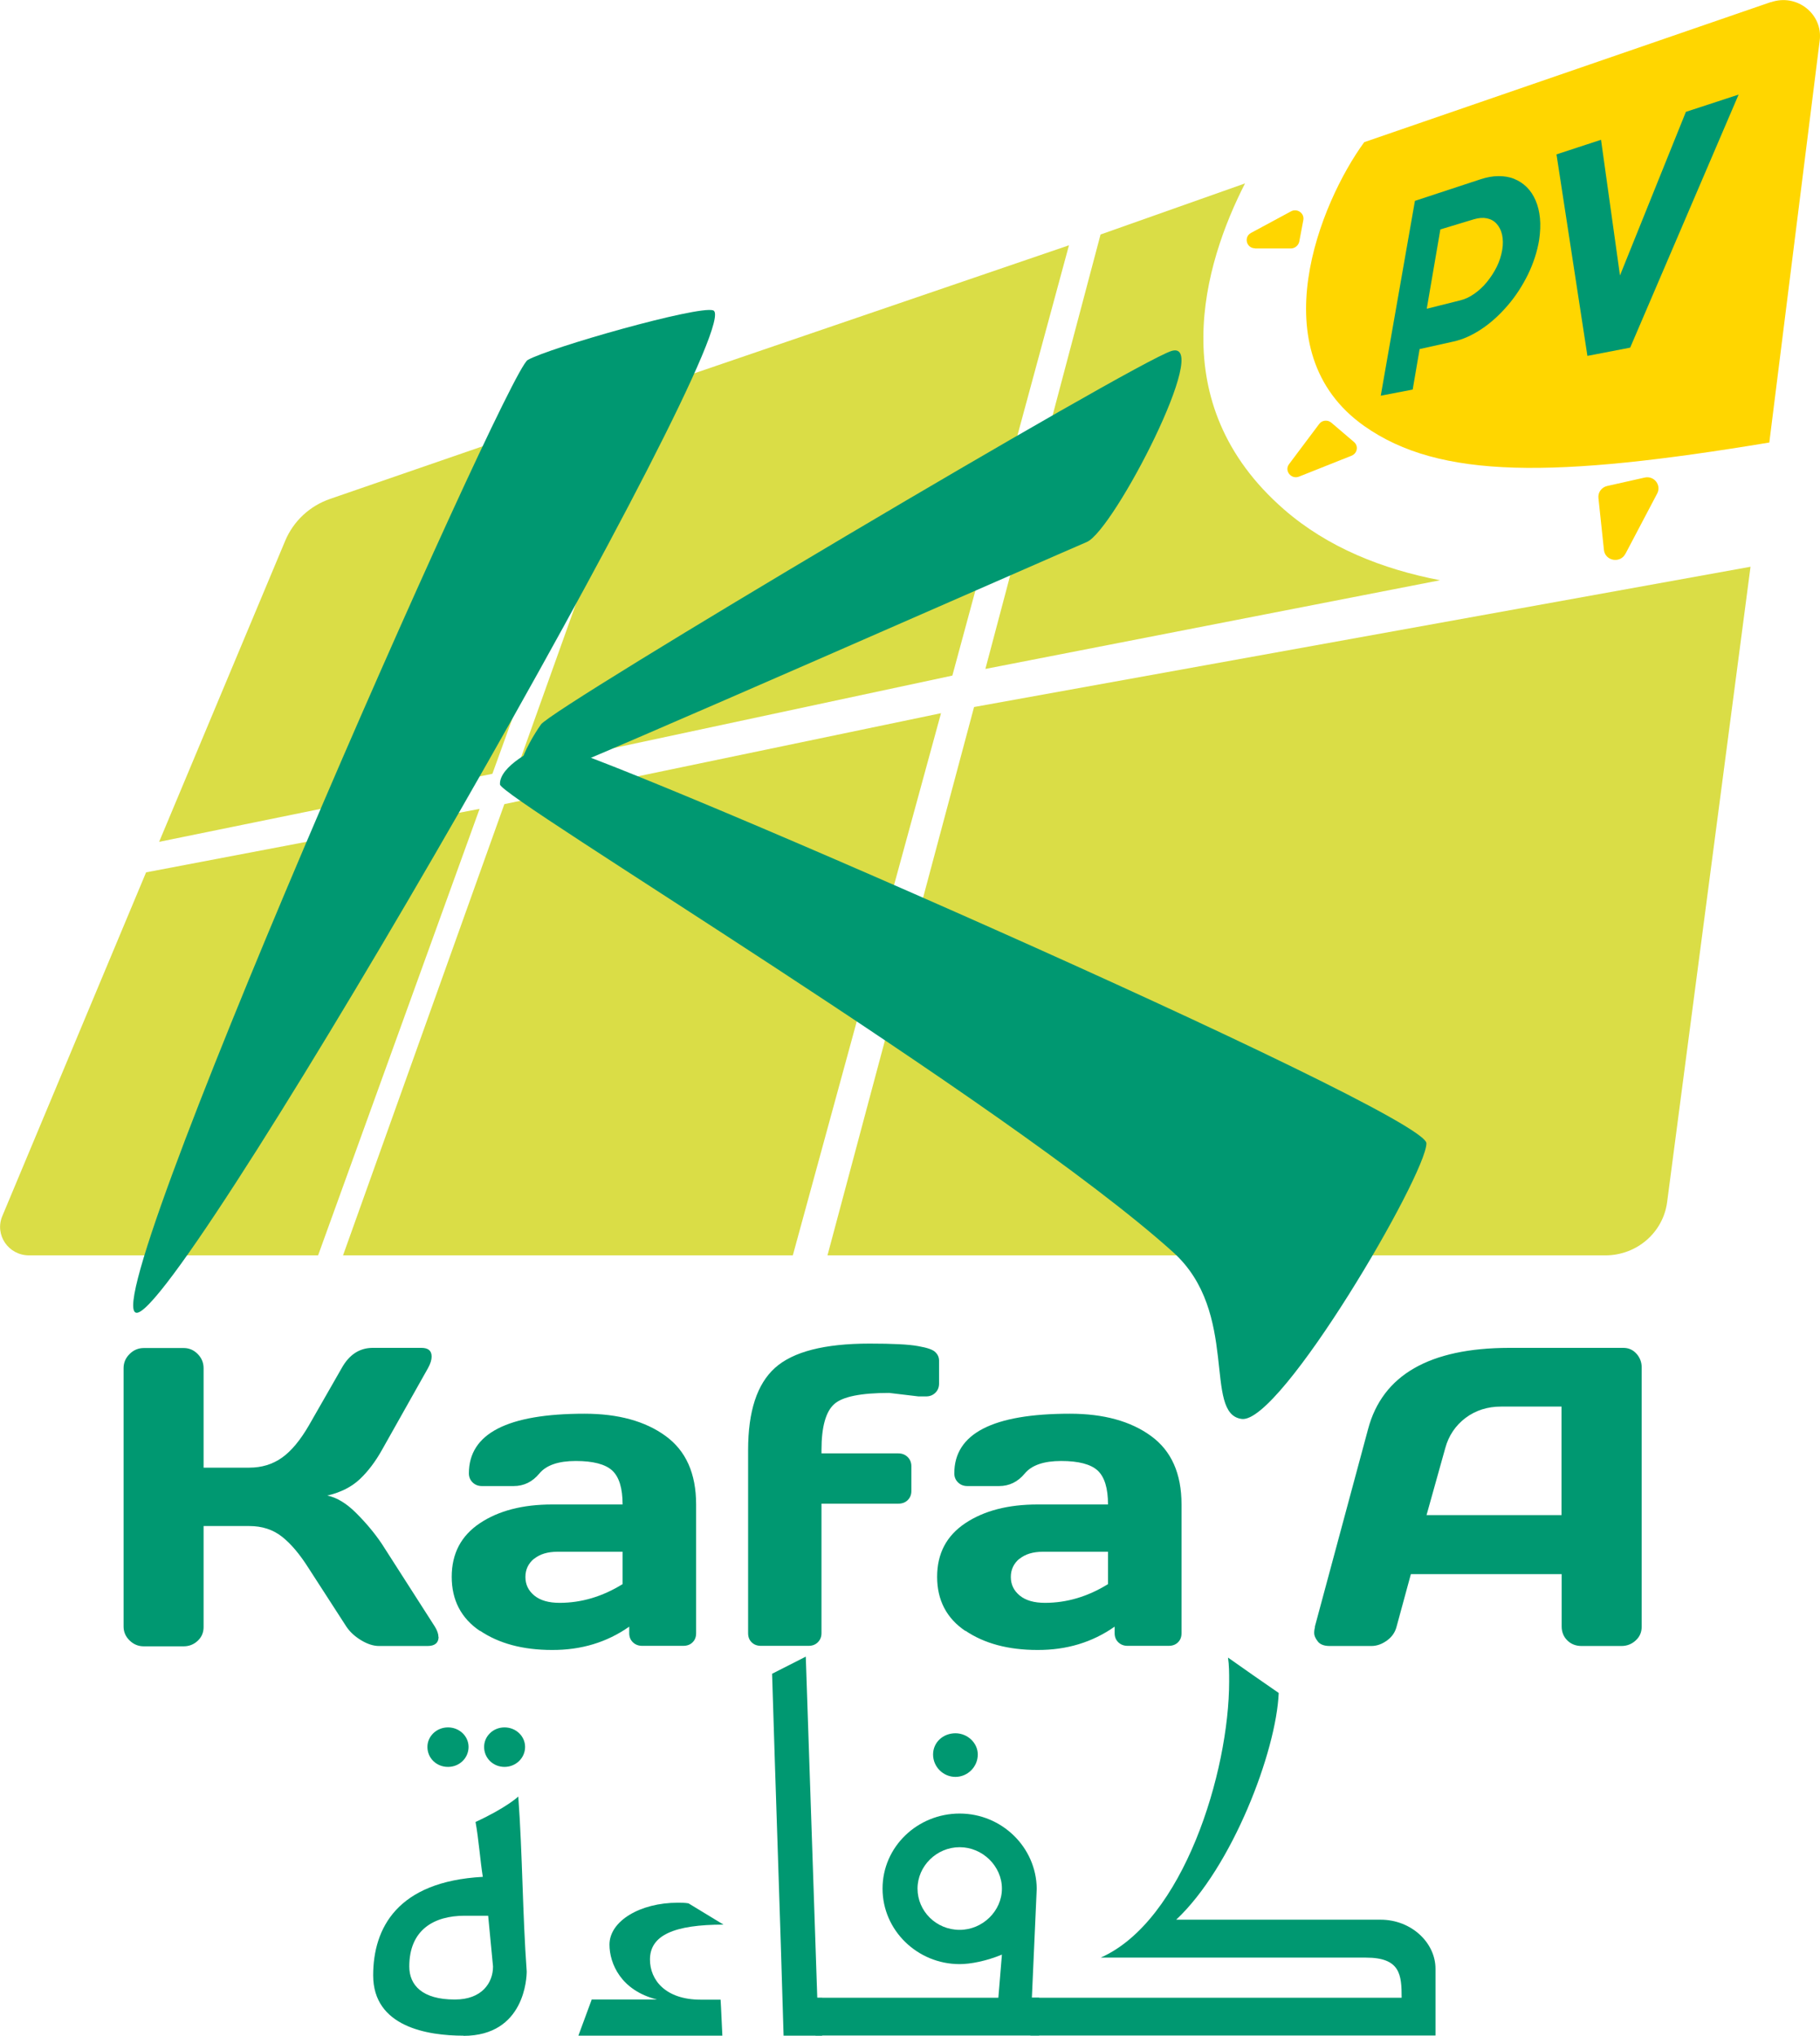 <svg width="203" height="227" viewBox="0 0 203 227" fill="none" xmlns="http://www.w3.org/2000/svg">
<g clip-path="url(#clip0_1_270)">
<path d="M57.665 85.722L106.224 75.336L119.231 27.353L72.876 43.188L57.665 85.722Z" fill="#DADD46"/>
<path d="M92.296 139.986H179.064C182.55 139.986 185.495 137.456 185.947 134.059L195.25 63.199L108.645 78.84L92.296 139.986Z" fill="#DADD46"/>
<path d="M38.262 139.986H88.43L104.959 79.53L56.255 89.668L38.262 139.986Z" fill="#DADD46"/>
<path d="M17.722 93.879L54.919 86.288L70.184 44.126L36.835 55.627C34.559 56.405 32.734 58.103 31.813 60.297L17.74 93.896L17.722 93.879Z" fill="#DADD46"/>
<path d="M3.234 139.986H35.48L53.491 90.198L16.295 97.276L0.253 135.616C-0.614 137.704 0.939 139.986 3.234 139.986Z" fill="#DADD46"/>
<path d="M138.868 20.453L122.754 26.15L109.909 74.593L160.619 64.703C154.187 63.465 148.099 61.058 143.222 56.812C129.582 44.94 134.315 29.37 138.868 20.453Z" fill="#DADD46"/>
<path d="M197.526 0.23L152.164 15.853C147.287 22.523 140.404 39.208 152.164 47.505C160.583 53.45 173.355 53.326 197.346 49.346L202.964 4.547C203.361 1.575 200.417 -0.761 197.526 0.248V0.23Z" fill="#FFD600"/>
<path d="M48.921 182.52C48.921 183.192 48.505 183.546 47.692 183.546H42.273C41.658 183.546 40.99 183.334 40.285 182.909C39.581 182.485 39.021 181.972 38.623 181.37L34.45 174.912C33.457 173.337 32.463 172.152 31.452 171.356C30.44 170.56 29.23 170.17 27.802 170.17H22.708V181.441C22.708 182.042 22.491 182.555 22.058 182.962C21.624 183.369 21.1 183.582 20.486 183.582H16.042C15.428 183.582 14.904 183.369 14.452 182.927C14.001 182.485 13.784 181.972 13.784 181.37V152.566C13.784 151.964 14.001 151.434 14.452 150.991C14.886 150.549 15.428 150.319 16.042 150.319H20.486C21.1 150.319 21.624 150.549 22.058 150.991C22.491 151.434 22.708 151.964 22.708 152.566V163.659H27.802C29.193 163.659 30.404 163.288 31.452 162.545C32.499 161.802 33.493 160.599 34.45 158.953L38.118 152.548C38.949 151.062 40.087 150.319 41.532 150.301H47.006C47.765 150.301 48.144 150.62 48.144 151.274C48.144 151.628 48.017 152.053 47.746 152.548L42.616 161.66C41.875 162.987 41.044 164.084 40.123 164.951C39.202 165.818 37.991 166.419 36.51 166.773C37.558 166.986 38.623 167.623 39.707 168.702C40.791 169.781 41.767 170.931 42.598 172.17L48.505 181.388C48.776 181.83 48.903 182.219 48.903 182.538L48.921 182.52Z" fill="#009871"/>
<path d="M53.527 181.865C51.432 180.45 50.384 178.433 50.384 175.832C50.384 173.231 51.432 171.25 53.527 169.852C55.623 168.454 58.315 167.764 61.602 167.764H69.443C69.443 165.959 69.063 164.703 68.287 163.978C67.51 163.27 66.155 162.916 64.222 162.916C62.289 162.916 60.934 163.376 60.157 164.314C59.38 165.252 58.423 165.712 57.285 165.712H53.762C53.328 165.712 52.985 165.57 52.714 165.305C52.443 165.039 52.299 164.703 52.299 164.296C52.299 159.855 56.598 157.644 65.197 157.644C68.955 157.644 71.972 158.475 74.23 160.121C76.506 161.766 77.644 164.314 77.644 167.764V182.113C77.644 182.538 77.518 182.874 77.247 183.139C76.976 183.405 76.633 183.529 76.199 183.529H71.629C71.195 183.529 70.852 183.387 70.581 183.122C70.31 182.856 70.183 182.52 70.183 182.113V181.388C67.69 183.139 64.818 184.006 61.566 183.989C58.315 183.989 55.641 183.263 53.545 181.848L53.527 181.865ZM59.561 173.815C58.929 174.346 58.603 175.018 58.603 175.85C58.603 176.681 58.929 177.371 59.597 177.92C60.266 178.468 61.205 178.734 62.415 178.734C64.836 178.734 67.184 178.044 69.443 176.646V173.037H62.18C61.078 173.037 60.211 173.302 59.561 173.833V173.815Z" fill="#009871"/>
<path d="M102.448 155.715L99.178 155.326C96.035 155.326 93.993 155.733 93.054 156.565C92.115 157.396 91.627 159.095 91.627 161.695V162.067H100.19C100.623 162.067 100.967 162.209 101.238 162.474C101.509 162.739 101.653 163.093 101.653 163.5V166.26C101.653 166.685 101.509 167.021 101.238 167.286C100.967 167.552 100.605 167.676 100.19 167.676H91.627V182.113C91.627 182.538 91.482 182.874 91.212 183.139C90.941 183.405 90.597 183.529 90.182 183.529H84.889C84.455 183.529 84.112 183.405 83.841 183.139C83.57 182.874 83.443 182.538 83.443 182.113V161.695C83.443 157.378 84.437 154.335 86.442 152.531C88.448 150.726 91.97 149.824 96.992 149.824C99.576 149.824 101.382 149.912 102.412 150.107C103.442 150.284 104.092 150.514 104.345 150.797C104.616 151.062 104.742 151.381 104.742 151.734V154.282C104.742 154.707 104.598 155.043 104.327 155.308C104.056 155.574 103.713 155.715 103.297 155.715H102.43H102.448Z" fill="#009871"/>
<path d="M107.669 181.865C105.574 180.45 104.526 178.433 104.526 175.832C104.526 173.231 105.574 171.25 107.669 169.852C109.765 168.454 112.457 167.764 115.744 167.764H123.585C123.585 165.959 123.205 164.703 122.429 163.978C121.652 163.27 120.297 162.916 118.364 162.916C116.431 162.916 115.076 163.376 114.299 164.314C113.522 165.252 112.565 165.712 111.427 165.712H107.904C107.471 165.712 107.127 165.57 106.856 165.305C106.585 165.039 106.441 164.703 106.441 164.296C106.441 159.855 110.74 157.644 119.339 157.644C123.097 157.644 126.114 158.475 128.372 160.121C130.648 161.766 131.786 164.314 131.786 167.764V182.113C131.786 182.538 131.66 182.874 131.389 183.139C131.118 183.405 130.775 183.529 130.341 183.529H125.771C125.337 183.529 124.994 183.387 124.723 183.122C124.452 182.856 124.325 182.52 124.325 182.113V181.388C121.832 183.139 118.96 184.006 115.708 183.989C112.457 183.989 109.783 183.263 107.687 181.848L107.669 181.865ZM113.703 173.815C113.071 174.346 112.746 175.018 112.746 175.85C112.746 176.681 113.071 177.371 113.739 177.92C114.408 178.468 115.347 178.734 116.557 178.734C118.978 178.734 121.327 178.044 123.585 176.646V173.037H116.323C115.221 173.037 114.353 173.302 113.703 173.833V173.815Z" fill="#009871"/>
<path d="M146.654 181.405L152.598 159.342C154.206 153.327 159.445 150.319 168.315 150.301H181.069C181.647 150.301 182.135 150.514 182.532 150.956C182.911 151.381 183.11 151.894 183.11 152.46V181.405C183.11 182.007 182.893 182.52 182.442 182.927C182.008 183.334 181.466 183.546 180.852 183.546H176.408C175.758 183.546 175.234 183.334 174.818 182.927C174.403 182.52 174.186 181.989 174.186 181.37V175.531H157.367L155.777 181.37C155.615 182.007 155.271 182.52 154.711 182.927C154.151 183.334 153.573 183.546 152.959 183.546H148.298C147.684 183.546 147.232 183.369 146.979 183.033C146.708 182.679 146.582 182.378 146.582 182.113C146.582 181.848 146.618 181.618 146.672 181.423L146.654 181.405ZM159.101 168.95H174.168V156.848H167.429C165.912 156.848 164.593 157.272 163.473 158.104C162.353 158.953 161.576 160.085 161.197 161.501L159.119 168.932L159.101 168.95Z" fill="#009871"/>
<path d="M130.666 39.137C135.291 37.721 124.235 59.165 121.218 60.439C118.201 61.713 64.872 85.191 60.338 86.801C55.804 88.412 58.821 82.944 60.338 80.786C61.693 78.857 126.511 40.411 130.666 39.137Z" fill="#009871"/>
<path d="M61.187 82.962C59.651 83.387 55.659 85.474 55.767 87.474C55.84 88.96 112.294 122.913 130.847 139.632C138.308 146.356 134.153 157.679 138.506 158.228C142.86 158.776 159.083 130.998 159.101 127.495C159.119 123.992 63.535 82.325 61.187 82.98V82.962Z" fill="#009871"/>
<path d="M79.541 34.607C77.843 34.059 61.277 38.765 58.856 40.145C56.436 41.525 9.159 148.585 15.427 146.356C21.696 144.144 83.841 35.987 79.541 34.607Z" fill="#009871"/>
<path d="M51.703 227C47.674 227 41.623 226.009 41.623 220.277C41.623 215.004 44.314 209.802 53.853 209.289C53.582 207.644 53.383 205.008 53.04 203.168C56.472 201.593 57.809 200.337 57.809 200.337C58.279 206.724 58.279 213.376 58.748 219.834C58.748 220.489 58.55 227.018 51.685 227.018L51.703 227ZM50.764 222.966C53.726 222.966 54.991 221.126 54.991 219.286L54.449 213.624H51.83C48.397 213.624 45.651 215.199 45.651 219.286C45.651 221.391 47.133 222.966 50.691 222.966H50.764ZM47.674 194.799C47.674 196.055 48.686 197.028 49.969 197.028C51.251 197.028 52.263 196.037 52.263 194.799C52.263 193.613 51.251 192.623 49.969 192.623C48.686 192.623 47.674 193.613 47.674 194.799ZM53.997 194.799C53.997 196.055 55.009 197.028 56.273 197.028C57.538 197.028 58.568 196.037 58.568 194.799C58.568 193.613 57.556 192.623 56.273 192.623C54.991 192.623 53.997 193.613 53.997 194.799Z" fill="#009871"/>
<path d="M65.957 222.966H73.291C69.262 221.975 67.98 218.95 67.98 216.844C67.98 214.208 71.412 212.173 75.585 212.173C75.983 212.173 76.398 212.173 76.796 212.244L80.698 214.615C75.188 214.615 72.496 215.8 72.496 218.507C72.496 220.807 74.248 222.984 78.15 222.984H80.373C80.445 224.045 80.517 226.08 80.571 227H64.511L65.993 222.984L65.957 222.966Z" fill="#009871"/>
<path d="M87.4 227C87.003 213.235 86.533 200.39 86.118 186.642C87.527 185.917 88.611 185.386 89.875 184.732L91.158 222.789H91.7V227H87.4Z" fill="#009871"/>
<path d="M90.977 222.771H111.355L111.752 217.959C110 218.684 108.247 219.02 107.037 219.02C102.34 219.02 98.438 215.27 98.438 210.599C98.438 205.928 102.34 202.23 107.037 202.23C111.734 202.23 115.582 205.981 115.636 210.599L115.094 222.771H115.907V226.982H90.959V222.771H90.977ZM107.037 215.199C109.602 215.199 111.752 213.093 111.752 210.599C111.752 208.104 109.602 205.981 107.037 205.981C104.472 205.981 102.34 208.086 102.34 210.599C102.34 213.111 104.418 215.199 107.037 215.199ZM106.567 193.277C107.904 193.277 109.06 194.339 109.06 195.648C109.06 197.028 107.922 198.143 106.567 198.143C105.213 198.143 104.074 197.028 104.074 195.648C104.074 194.268 105.213 193.277 106.567 193.277Z" fill="#009871"/>
<path d="M114.914 222.771H156.337C156.337 220.206 156.193 218.295 152.363 218.295H122.772C131.985 214.208 137.098 197.612 137.098 187.474C137.098 186.554 137.098 185.705 136.971 184.838C139.32 186.483 140.331 187.209 142.626 188.783C142.355 195.294 137.441 208.21 131.19 214.066H153.989C157.421 214.066 160.113 216.632 160.113 219.534V226.982H114.932V222.771H114.914Z" fill="#009871"/>
<path d="M157.584 43.436L154.007 44.126L157.819 22.399L165.135 19.993C165.84 19.763 166.508 19.639 167.14 19.639C167.773 19.639 168.351 19.728 168.875 19.94C169.398 20.152 169.868 20.453 170.284 20.86C170.699 21.267 171.024 21.762 171.277 22.346C171.53 22.93 171.693 23.585 171.765 24.328C171.837 25.071 171.801 25.867 171.675 26.752C171.458 28.061 171.042 29.335 170.428 30.609C169.796 31.883 169.055 33.033 168.152 34.077C167.249 35.12 166.309 35.987 165.243 36.695C164.178 37.403 163.148 37.863 162.082 38.093L158.343 38.924L157.566 43.454L157.584 43.436ZM160.655 25.584L159.137 34.43L162.877 33.493C163.401 33.369 163.925 33.121 164.431 32.767C164.936 32.413 165.424 31.971 165.84 31.458C166.255 30.945 166.635 30.379 166.942 29.759C167.249 29.14 167.447 28.503 167.556 27.866C167.664 27.229 167.646 26.663 167.538 26.168C167.429 25.672 167.213 25.265 166.924 24.947C166.634 24.628 166.273 24.434 165.84 24.345C165.406 24.257 164.936 24.292 164.394 24.452L160.655 25.584Z" fill="#009871"/>
<path d="M193.931 10.527L181.828 38.765L177.058 39.685L173.608 17.215L178.576 15.588L180.69 30.715L188.042 12.473L193.931 10.545V10.527Z" fill="#009871"/>
<path d="M181.304 61.748L184.844 55.025C185.332 54.087 184.483 53.008 183.435 53.256L179.262 54.193C178.648 54.335 178.214 54.901 178.287 55.538L178.901 61.324C179.027 62.544 180.707 62.863 181.286 61.766L181.304 61.748Z" fill="#FFD600"/>
<path d="M144.884 53.15L150.755 50.814C151.405 50.549 151.55 49.717 151.008 49.275L148.497 47.134C148.081 46.78 147.449 46.851 147.142 47.275L143.782 51.752C143.222 52.495 144.017 53.486 144.884 53.15Z" fill="#FFD600"/>
<path d="M139.988 27.707H143.999C144.45 27.689 144.83 27.371 144.92 26.929L145.372 24.54C145.516 23.779 144.685 23.195 143.999 23.567L139.536 25.973C138.687 26.433 139.031 27.689 139.988 27.689V27.707Z" fill="#FFD600"/>
</g>
<defs>
<clipPath id="clip0_1_270">
<rect width="203" height="227" fill="white"/>
</clipPath>
</defs>
</svg>
